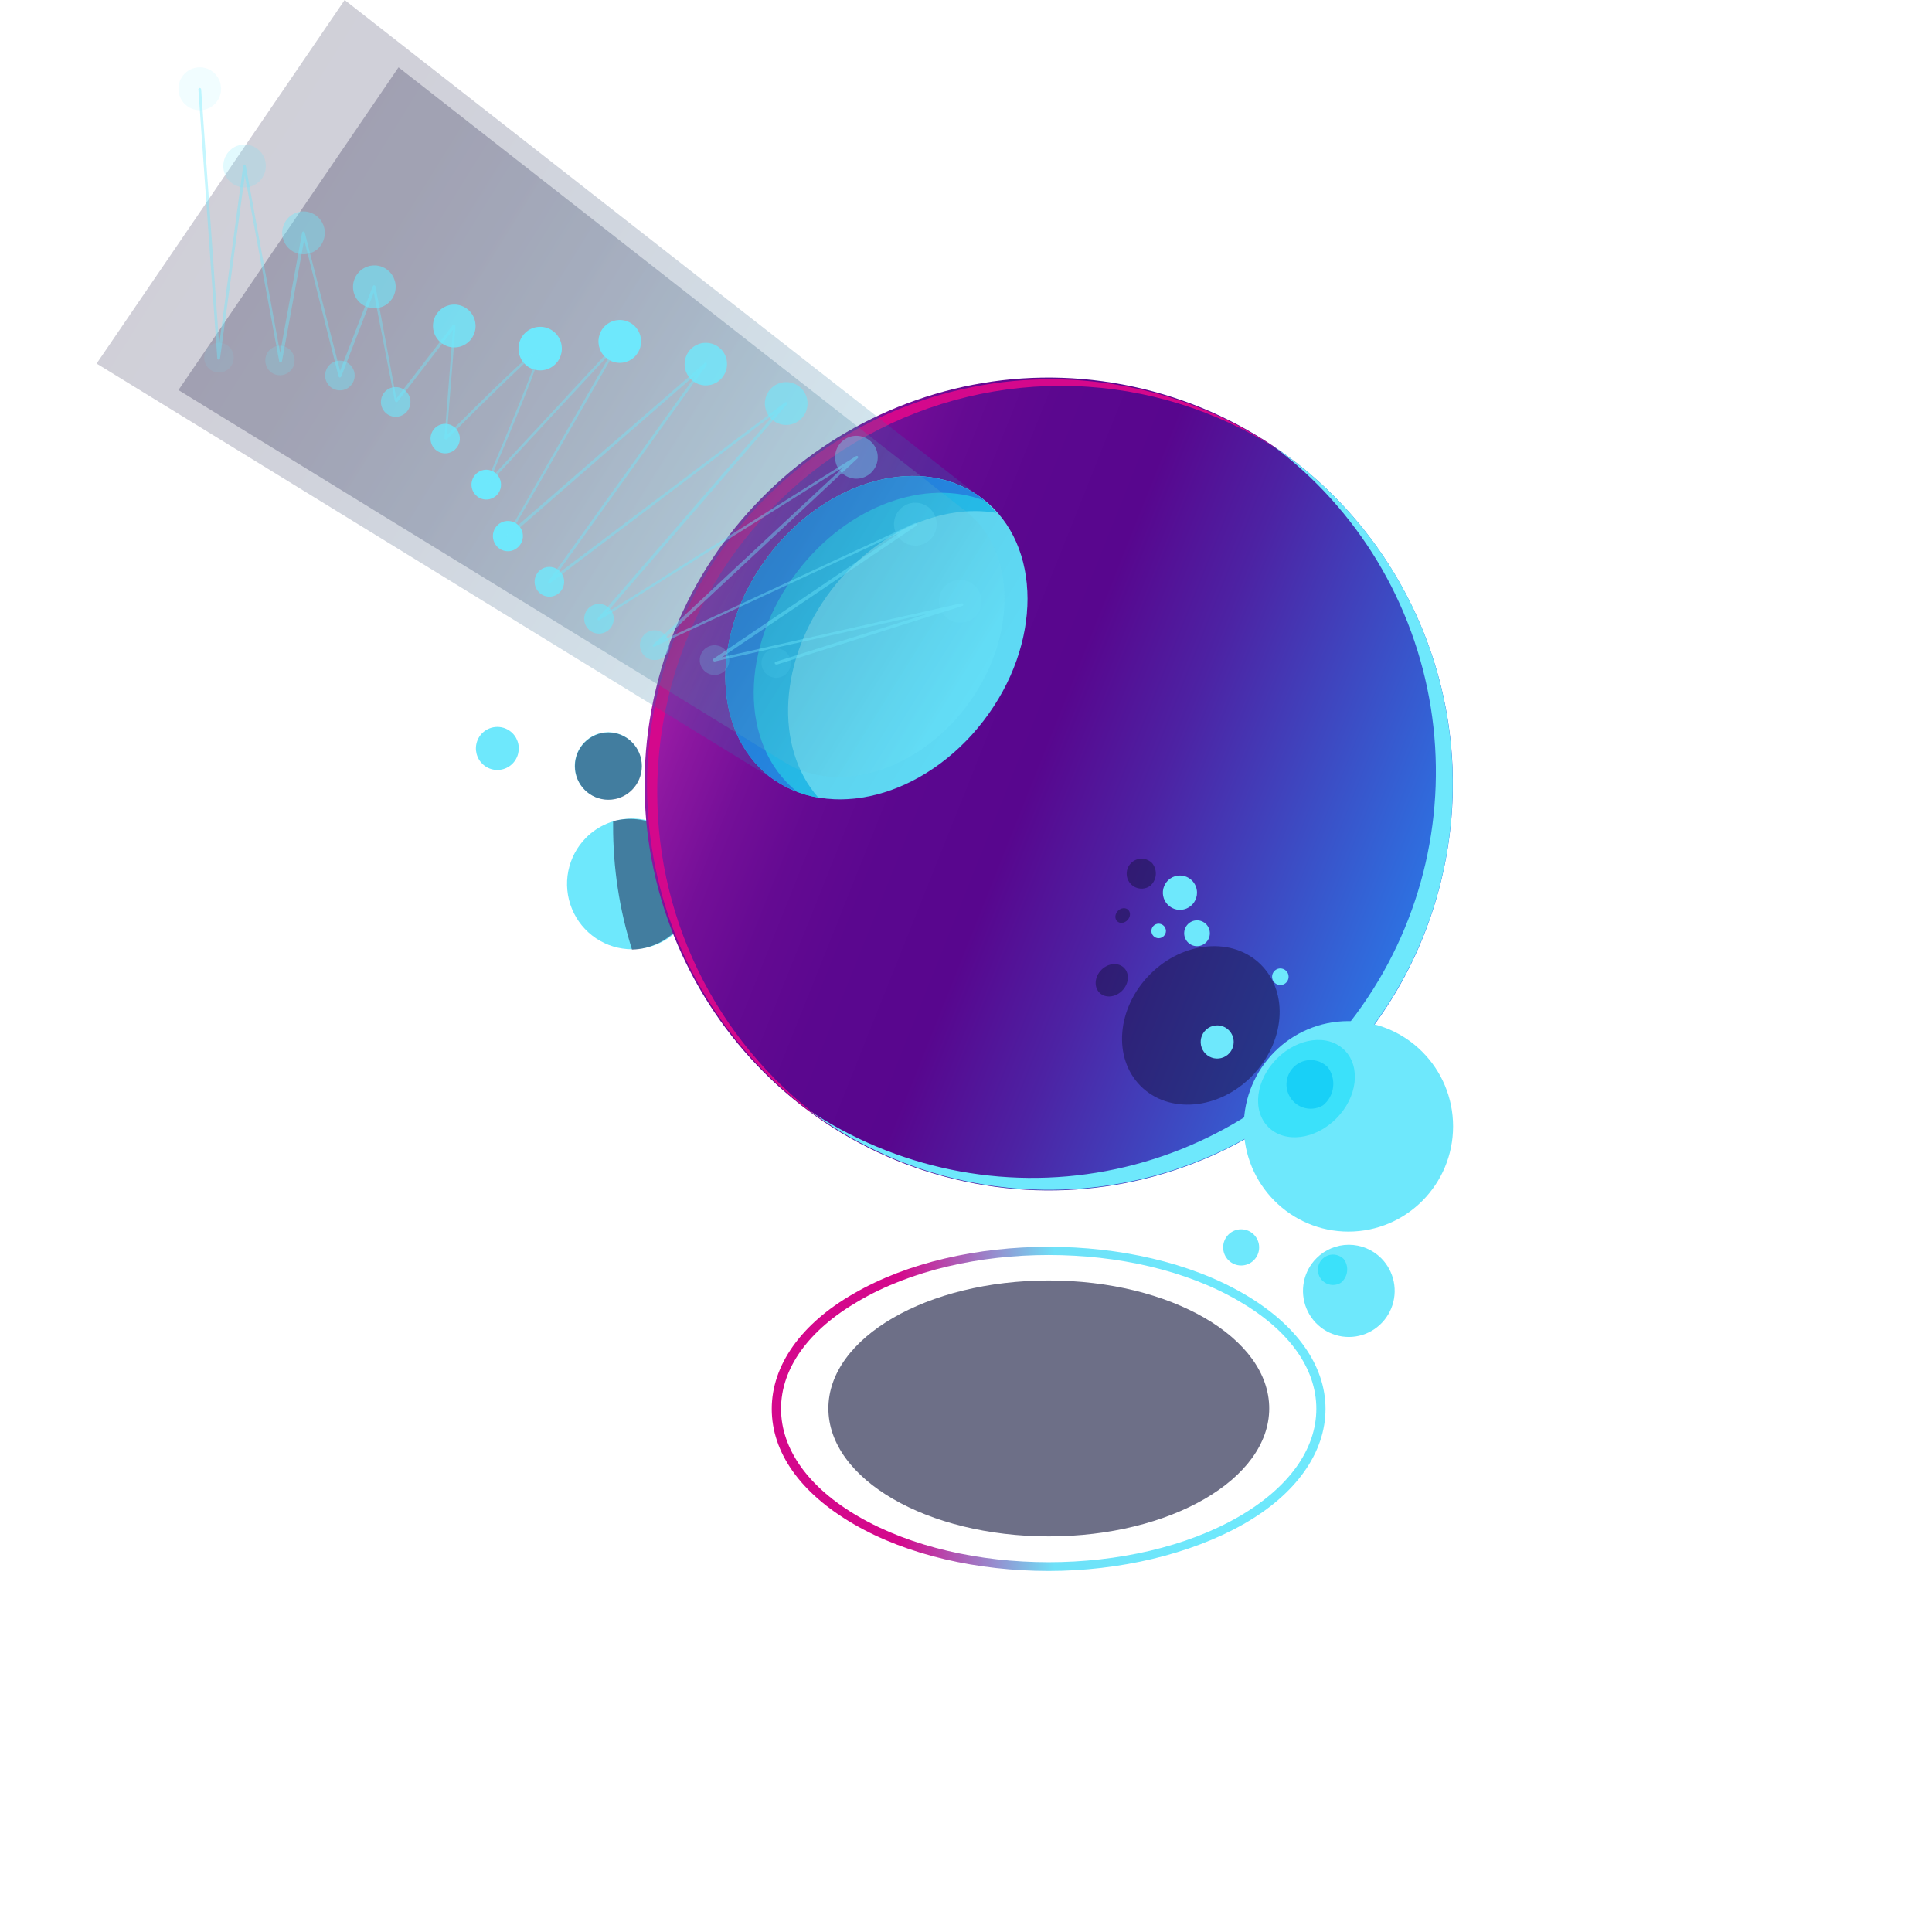 <svg width="360" height="360" viewBox="0 0 360 360" fill="none" xmlns="http://www.w3.org/2000/svg">
<path d="M126.311 156.072C128.011 157.773 129.17 159.943 129.642 162.307C130.113 164.671 129.877 167.122 128.962 169.351C128.047 171.58 126.495 173.485 124.502 174.826C122.509 176.167 120.165 176.882 117.768 176.882C115.37 176.882 113.026 176.167 111.034 174.826C109.041 173.485 107.489 171.58 106.574 169.351C105.659 167.122 105.422 164.671 105.894 162.307C106.366 159.943 107.525 157.773 109.224 156.072C111.494 153.8 114.566 152.524 117.768 152.524C120.97 152.524 124.042 153.8 126.311 156.072Z" fill="#6EE8FC"/>
<path opacity="0.5" d="M117.768 176.95C119.478 176.899 121.157 176.485 122.696 175.735C124.235 174.984 125.599 173.915 126.697 172.596C127.795 171.277 128.603 169.74 129.068 168.084C129.532 166.429 129.643 164.693 129.392 162.992C129.142 161.29 128.536 159.661 127.614 158.212C126.692 156.764 125.476 155.527 124.044 154.586C122.613 153.644 121 153.017 119.311 152.748C117.621 152.478 115.894 152.571 114.244 153.021C114.244 153.279 114.244 153.537 114.244 153.773C114.216 161.636 115.405 169.455 117.768 176.95Z" fill="#161242"/>
<path d="M117.746 138.286C118.619 139.164 119.212 140.281 119.453 141.498C119.693 142.714 119.57 143.975 119.098 145.121C118.626 146.267 117.826 147.247 116.801 147.936C115.775 148.625 114.569 148.993 113.336 148.993C112.102 148.993 110.897 148.625 109.871 147.936C108.845 147.247 108.046 146.267 107.574 145.121C107.102 143.975 106.978 142.714 107.219 141.498C107.459 140.281 108.053 139.164 108.925 138.286C109.501 137.699 110.188 137.232 110.945 136.913C111.702 136.595 112.515 136.431 113.336 136.431C114.157 136.431 114.969 136.595 115.726 136.913C116.484 137.232 117.17 137.699 117.746 138.286Z" fill="#6EE8FC"/>
<path opacity="0.5" d="M113.368 149.026C116.812 149.026 119.605 146.218 119.605 142.754C119.605 139.29 116.812 136.482 113.368 136.482C109.923 136.482 107.131 139.29 107.131 142.754C107.131 146.218 109.923 149.026 113.368 149.026Z" fill="#161242"/>
<path d="M95.49 136.611C96.05 137.172 96.432 137.888 96.587 138.667C96.743 139.447 96.664 140.255 96.362 140.99C96.061 141.725 95.549 142.353 94.891 142.795C94.234 143.237 93.462 143.473 92.671 143.473C91.88 143.473 91.108 143.237 90.451 142.795C89.793 142.353 89.281 141.725 88.98 140.99C88.678 140.255 88.599 139.447 88.755 138.667C88.91 137.888 89.292 137.172 89.852 136.611C90.603 135.866 91.616 135.448 92.671 135.448C93.726 135.448 94.739 135.866 95.49 136.611Z" fill="#6EE8FC"/>
<path d="M268.631 163.753C278.331 123.09 253.416 82.218 212.982 72.463C172.547 62.708 131.905 87.764 122.205 128.427C112.505 169.09 137.42 209.962 177.855 219.717C218.289 229.472 258.931 204.416 268.631 163.753Z" fill="url(#paint0_linear_291_1132)"/>
<path opacity="0.6" d="M195.429 286.282C218.113 286.282 236.502 275.607 236.502 262.439C236.502 249.271 218.113 238.597 195.429 238.597C172.745 238.597 154.356 249.271 154.356 262.439C154.356 275.607 172.745 286.282 195.429 286.282Z" fill="#0C0F38"/>
<path d="M195.408 292.726C182.272 292.726 169.115 289.826 159.097 284.005C149.08 278.184 143.804 270.623 143.804 262.525C143.804 254.427 149.23 246.673 159.076 241.045C179.111 229.403 211.683 229.425 231.697 241.045C241.564 246.759 246.99 254.427 246.99 262.525C246.99 270.623 241.564 278.399 231.697 284.005C221.829 289.611 208.586 292.726 195.408 292.726ZM195.408 233.85C182.592 233.85 169.777 236.685 159.973 242.442C150.661 247.833 145.535 254.964 145.535 262.504C145.535 270.043 150.661 277.196 159.973 282.587C179.517 293.928 211.235 293.928 230.864 282.587C240.155 277.196 245.281 270.064 245.281 262.504C245.281 254.943 240.155 247.833 230.864 242.442C221.039 236.685 208.223 233.85 195.408 233.85Z" fill="url(#paint1_linear_291_1132)"/>
<path d="M122.467 147.587C122.456 134.022 126.074 120.703 132.941 109.027C139.807 97.35 149.671 87.746 161.497 81.221C173.323 74.696 186.677 71.49 200.159 71.938C213.64 72.387 226.754 76.474 238.126 83.771C229.894 78.142 220.635 74.212 210.882 72.207C201.13 70.203 191.079 70.164 181.312 72.093C171.545 74.023 162.255 77.882 153.981 83.447C145.708 89.011 138.614 96.172 133.111 104.513C127.608 112.855 123.806 122.211 121.924 132.041C120.042 141.87 120.118 151.978 122.147 161.777C124.177 171.577 128.12 180.875 133.747 189.131C139.375 197.388 146.576 204.44 154.932 209.878C144.906 202.919 136.712 193.613 131.057 182.761C125.401 171.91 122.453 159.839 122.467 147.587Z" fill="#D4088C"/>
<path d="M237.207 83.084C252.956 94.859 263.508 112.355 266.612 131.842C269.716 151.329 265.127 171.265 253.824 187.398C242.521 203.531 225.397 214.585 206.105 218.203C186.813 221.82 166.879 217.716 150.554 206.764C158.614 212.79 167.791 217.132 177.546 219.535C187.301 221.938 197.435 222.353 207.352 220.756C217.269 219.158 226.767 215.58 235.288 210.233C243.808 204.886 251.178 197.878 256.962 189.621C262.747 181.365 266.829 172.027 268.969 162.159C271.109 152.291 271.263 142.092 269.422 132.163C267.581 122.235 263.782 112.777 258.25 104.348C252.717 95.918 245.562 88.688 237.207 83.084Z" fill="#6EE8FC"/>
<path d="M183.25 134.32C194.22 120.057 194.187 101.552 183.176 92.988C172.166 84.424 154.347 89.043 143.377 103.307C132.408 117.57 132.441 136.075 143.451 144.639C154.462 153.204 172.28 148.584 183.25 134.32Z" fill="#6DE0F6"/>
<path d="M154.997 109.826C163.284 99.086 175.458 93.802 185.668 95.563C184.912 94.645 184.075 93.797 183.169 93.029C172.169 84.437 154.356 89.076 143.377 103.339C132.399 117.601 132.442 136.117 143.377 144.687C146.052 146.733 149.183 148.089 152.498 148.64C144.253 139.339 144.979 122.842 154.997 109.826Z" fill="#25BFEC"/>
<path d="M148.674 106.368C158.094 94.124 172.554 89.055 183.425 93.286C183.319 93.286 183.276 93.115 183.169 93.029C172.169 84.437 154.356 89.076 143.377 103.339C132.399 117.601 132.442 136.117 143.377 144.687C144.914 145.854 146.612 146.788 148.418 147.458C137.738 138.802 137.738 120.523 148.674 106.368Z" fill="#267FE5"/>
<path opacity="0.5" d="M233.213 200.578C227.019 206.828 217.771 207.601 212.538 202.36C207.305 197.119 208.095 187.776 214.289 181.547C220.483 175.317 229.753 174.523 234.986 179.785C240.219 185.048 239.429 194.306 233.213 200.578Z" fill="#161242"/>
<path opacity="0.5" d="M214.289 165.093C213.856 165.394 213.346 165.564 212.821 165.585C212.295 165.606 211.774 165.476 211.318 165.21C210.863 164.944 210.492 164.554 210.249 164.085C210.006 163.615 209.901 163.086 209.945 162.558C209.99 162.031 210.183 161.527 210.501 161.106C210.819 160.684 211.25 160.362 211.744 160.178C212.237 159.993 212.772 159.953 213.287 160.063C213.802 160.173 214.276 160.427 214.652 160.797C214.911 161.102 215.108 161.456 215.23 161.838C215.352 162.219 215.397 162.622 215.364 163.021C215.33 163.421 215.217 163.81 215.033 164.166C214.848 164.521 214.596 164.837 214.289 165.093Z" fill="#161242"/>
<path opacity="0.5" d="M209.093 184.602C210.361 183.327 210.523 181.423 209.456 180.349C208.388 179.275 206.495 179.439 205.227 180.714C203.959 181.989 203.797 183.893 204.864 184.966C205.932 186.04 207.825 185.877 209.093 184.602Z" fill="#161242"/>
<path opacity="0.5" d="M210.069 171.476C210.645 170.898 210.719 170.034 210.235 169.547C209.751 169.061 208.893 169.136 208.317 169.715C207.742 170.293 207.667 171.157 208.151 171.643C208.635 172.13 209.494 172.055 210.069 171.476Z" fill="#161242"/>
<path d="M229.881 194.134C229.885 194.747 229.708 195.348 229.372 195.86C229.035 196.372 228.555 196.772 227.992 197.009C227.429 197.245 226.809 197.308 226.211 197.19C225.612 197.071 225.062 196.776 224.631 196.342C224.199 195.908 223.906 195.355 223.788 194.753C223.67 194.151 223.732 193.528 223.968 192.962C224.203 192.395 224.601 191.913 225.11 191.574C225.619 191.236 226.217 191.058 226.827 191.062C227.635 191.068 228.409 191.393 228.98 191.968C229.552 192.543 229.875 193.321 229.881 194.134Z" fill="#6EE8FC"/>
<path d="M240.112 181.998C240.112 182.303 240.022 182.602 239.853 182.857C239.684 183.111 239.444 183.309 239.163 183.426C238.882 183.543 238.573 183.574 238.274 183.514C237.976 183.455 237.702 183.307 237.487 183.091C237.272 182.875 237.125 182.599 237.066 182.299C237.007 181.999 237.037 181.688 237.153 181.406C237.27 181.123 237.467 180.882 237.72 180.712C237.973 180.542 238.27 180.451 238.574 180.451C238.982 180.451 239.373 180.614 239.662 180.904C239.95 181.194 240.112 181.587 240.112 181.998Z" fill="#6EE8FC"/>
<path d="M223.046 166.339C223.046 166.972 222.86 167.591 222.51 168.117C222.16 168.643 221.663 169.054 221.082 169.296C220.5 169.538 219.86 169.601 219.243 169.478C218.626 169.354 218.059 169.05 217.613 168.602C217.168 168.154 216.865 167.584 216.742 166.963C216.62 166.342 216.683 165.699 216.924 165.114C217.164 164.529 217.572 164.029 218.096 163.678C218.619 163.326 219.234 163.138 219.864 163.138C220.708 163.138 221.517 163.476 222.114 164.076C222.711 164.676 223.046 165.49 223.046 166.339Z" fill="#6EE8FC"/>
<path d="M217.258 173.47C217.252 173.831 217.106 174.175 216.85 174.428C216.594 174.682 216.25 174.823 215.891 174.823C215.534 174.823 215.192 174.681 214.939 174.427C214.687 174.173 214.545 173.829 214.545 173.47C214.545 173.111 214.687 172.767 214.939 172.513C215.192 172.259 215.534 172.117 215.891 172.117C216.25 172.117 216.594 172.259 216.85 172.512C217.106 172.765 217.252 173.109 217.258 173.47Z" fill="#6EE8FC"/>
<path d="M223.046 176.305C224.367 176.305 225.438 175.228 225.438 173.9C225.438 172.571 224.367 171.494 223.046 171.494C221.725 171.494 220.654 172.571 220.654 173.9C220.654 175.228 221.725 176.305 223.046 176.305Z" fill="#6EE8FC"/>
<path d="M251.261 229.489C262.031 229.489 270.762 220.709 270.762 209.878C270.762 199.047 262.031 190.267 251.261 190.267C240.492 190.267 231.761 199.047 231.761 209.878C231.761 220.709 240.492 229.489 251.261 229.489Z" fill="#6EE8FC"/>
<path d="M248.997 208.418C245.067 212.37 239.407 213.079 236.331 210.007C233.256 206.936 233.982 201.222 237.912 197.27C241.842 193.317 247.502 192.609 250.557 195.702C253.611 198.795 252.927 204.465 248.997 208.418Z" fill="#3BE1FA"/>
<path d="M246.541 205.948C245.817 206.384 244.985 206.607 244.14 206.591C243.296 206.575 242.473 206.32 241.765 205.857C241.058 205.393 240.494 204.739 240.138 203.969C239.782 203.199 239.649 202.343 239.753 201.501C239.857 200.658 240.195 199.861 240.727 199.202C241.26 198.543 241.965 198.047 242.764 197.772C243.563 197.497 244.423 197.453 245.246 197.645C246.068 197.837 246.82 198.258 247.417 198.859C248.215 199.924 248.569 201.259 248.406 202.582C248.242 203.904 247.574 205.112 246.541 205.948Z" fill="#18D0F7"/>
<path d="M257.349 234.43C258.552 235.628 259.373 237.159 259.71 238.828C260.046 240.496 259.881 242.228 259.237 243.803C258.593 245.378 257.498 246.724 256.091 247.672C254.684 248.62 253.029 249.126 251.336 249.126C249.643 249.126 247.988 248.62 246.581 247.672C245.174 246.724 244.08 245.378 243.435 243.803C242.791 242.228 242.627 240.496 242.963 238.828C243.299 237.159 244.121 235.628 245.324 234.43C246.923 232.836 249.084 231.942 251.336 231.942C253.588 231.942 255.749 232.836 257.349 234.43Z" fill="#6EE8FC"/>
<path d="M231.269 235.804C233.121 235.804 234.623 234.294 234.623 232.432C234.623 230.57 233.121 229.06 231.269 229.06C229.417 229.06 227.916 230.57 227.916 232.432C227.916 234.294 229.417 235.804 231.269 235.804Z" fill="#6EE8FC"/>
<path d="M249.852 239.026C249.399 239.302 248.879 239.445 248.35 239.438C247.821 239.43 247.305 239.274 246.86 238.985C246.416 238.697 246.061 238.288 245.836 237.807C245.611 237.325 245.526 236.789 245.59 236.261C245.653 235.733 245.864 235.233 246.196 234.82C246.529 234.406 246.971 234.095 247.471 233.922C247.971 233.749 248.51 233.72 249.025 233.841C249.541 233.961 250.012 234.224 250.386 234.601C250.886 235.264 251.11 236.097 251.011 236.923C250.911 237.749 250.495 238.503 249.852 239.026Z" fill="#3BE1FA"/>
<path style="mix-blend-mode:lighten" opacity="0.2" d="M183.169 93.029L182.656 92.685L64.221 0L18 67.747L145.492 146.062C156.556 152.656 172.917 147.78 183.233 134.377C194.233 120.115 194.19 101.599 183.169 93.029Z" fill="url(#paint2_linear_291_1132)"/>
<path style="mix-blend-mode:lighten" opacity="0.25" d="M179.816 95.112C179.666 94.983 179.495 94.897 179.346 94.79L74.26 12.544L33.25 72.687L146.453 142.196C156.278 148.038 170.802 143.699 179.944 131.8C189.619 119.127 189.577 102.716 179.816 95.112Z" fill="url(#paint3_linear_291_1132)"/>
<path d="M115.931 59.649C115.15 59.56 114.359 59.707 113.661 60.07C112.962 60.433 112.386 60.996 112.006 61.688C111.626 62.381 111.459 63.171 111.526 63.959C111.593 64.747 111.891 65.497 112.382 66.115C112.874 66.732 113.536 67.189 114.286 67.428C115.036 67.667 115.839 67.676 116.594 67.455C117.349 67.234 118.022 66.793 118.528 66.188C119.033 65.582 119.348 64.839 119.434 64.052C119.548 63.002 119.243 61.949 118.587 61.123C117.93 60.298 116.975 59.768 115.931 59.649Z" fill="#6EE8FC"/>
<path opacity="0.8" d="M132.698 64.052C131.953 63.818 131.156 63.811 130.407 64.032C129.658 64.253 128.991 64.692 128.49 65.293C127.989 65.895 127.676 66.632 127.591 67.412C127.506 68.192 127.653 68.98 128.012 69.677C128.372 70.373 128.929 70.947 129.612 71.326C130.295 71.704 131.075 71.871 131.853 71.805C132.63 71.739 133.371 71.442 133.981 70.953C134.592 70.464 135.044 69.805 135.282 69.057C135.444 68.558 135.506 68.032 135.463 67.508C135.42 66.985 135.274 66.476 135.034 66.01C134.793 65.544 134.463 65.131 134.062 64.795C133.661 64.459 133.197 64.206 132.698 64.052Z" fill="#6EE8FC"/>
<path opacity="0.6" d="M148.418 71.699C147.73 71.316 146.944 71.146 146.16 71.213C145.376 71.279 144.63 71.577 144.015 72.071C143.4 72.564 142.944 73.23 142.706 73.984C142.468 74.738 142.458 75.546 142.676 76.305C142.895 77.065 143.334 77.743 143.936 78.252C144.538 78.761 145.276 79.079 146.058 79.165C146.84 79.251 147.63 79.103 148.328 78.737C149.025 78.372 149.599 77.806 149.977 77.112C150.23 76.654 150.39 76.15 150.448 75.63C150.506 75.11 150.462 74.583 150.317 74.08C150.172 73.577 149.929 73.107 149.604 72.699C149.278 72.29 148.875 71.951 148.418 71.699Z" fill="#6EE8FC"/>
<path opacity="0.4" d="M162.152 82.16C161.553 81.647 160.815 81.324 160.033 81.233C159.251 81.141 158.46 81.286 157.76 81.648C157.06 82.01 156.482 82.572 156.101 83.265C155.719 83.957 155.551 84.748 155.617 85.537C155.683 86.326 155.981 87.077 156.472 87.695C156.964 88.314 157.627 88.772 158.377 89.01C159.128 89.249 159.932 89.258 160.687 89.037C161.443 88.815 162.116 88.373 162.622 87.766C162.957 87.367 163.212 86.906 163.37 86.408C163.528 85.91 163.587 85.386 163.543 84.865C163.5 84.344 163.354 83.837 163.115 83.373C162.877 82.909 162.549 82.497 162.152 82.16Z" fill="#6EE8FC"/>
<path opacity="0.2" d="M173.664 95.177C173.174 94.558 172.512 94.1 171.763 93.86C171.014 93.62 170.211 93.609 169.455 93.829C168.7 94.048 168.026 94.488 167.52 95.093C167.013 95.698 166.696 96.44 166.609 97.226C166.523 98.012 166.67 98.806 167.032 99.508C167.394 100.21 167.955 100.788 168.644 101.169C169.334 101.549 170.119 101.716 170.903 101.647C171.686 101.579 172.432 101.278 173.045 100.783C173.865 100.121 174.39 99.159 174.506 98.108C174.622 97.058 174.32 96.003 173.664 95.177Z" fill="#6EE8FC"/>
<path opacity="0.1" d="M182.891 112.103C182.904 111.312 182.683 110.535 182.256 109.87C181.829 109.206 181.216 108.684 180.493 108.37C179.771 108.057 178.973 107.966 178.199 108.109C177.426 108.253 176.712 108.624 176.148 109.176C175.584 109.727 175.196 110.435 175.033 111.209C174.87 111.983 174.938 112.788 175.23 113.522C175.523 114.257 176.025 114.887 176.674 115.335C177.323 115.782 178.089 116.025 178.876 116.033C179.397 116.042 179.914 115.947 180.398 115.754C180.882 115.56 181.323 115.273 181.696 114.908C182.069 114.542 182.367 114.107 182.572 113.625C182.777 113.144 182.886 112.626 182.891 112.103Z" fill="#6EE8FC"/>
<path d="M100.211 68.993C101.004 69.081 101.805 68.931 102.514 68.562C103.222 68.192 103.806 67.62 104.191 66.917C104.576 66.214 104.745 65.412 104.677 64.612C104.609 63.812 104.307 63.051 103.809 62.424C103.311 61.797 102.639 61.332 101.878 61.089C101.118 60.846 100.303 60.835 99.536 61.057C98.769 61.28 98.085 61.726 97.57 62.34C97.055 62.953 96.733 63.706 96.644 64.504C96.582 65.034 96.625 65.573 96.771 66.086C96.917 66.6 97.163 67.08 97.495 67.498C97.826 67.915 98.237 68.263 98.704 68.519C99.17 68.776 99.682 68.937 100.211 68.993Z" fill="#6EE8FC"/>
<path opacity="0.8" d="M83.423 64.546C84.171 64.791 84.975 64.805 85.732 64.589C86.489 64.373 87.165 63.936 87.675 63.333C88.184 62.73 88.504 61.988 88.594 61.202C88.684 60.416 88.54 59.62 88.179 58.917C87.819 58.213 87.259 57.633 86.57 57.25C85.882 56.867 85.096 56.698 84.311 56.765C83.527 56.832 82.781 57.132 82.166 57.626C81.551 58.12 81.097 58.787 80.859 59.542C80.549 60.547 80.644 61.635 81.123 62.571C81.603 63.507 82.428 64.217 83.423 64.546Z" fill="#6EE8FC"/>
<path opacity="0.6" d="M67.83 56.943C68.519 57.326 69.304 57.496 70.088 57.429C70.872 57.363 71.619 57.065 72.234 56.571C72.849 56.078 73.304 55.412 73.542 54.658C73.781 53.904 73.791 53.096 73.572 52.337C73.353 51.577 72.915 50.899 72.313 50.39C71.711 49.881 70.972 49.563 70.19 49.477C69.408 49.391 68.618 49.539 67.921 49.905C67.223 50.27 66.649 50.836 66.271 51.53C66.019 51.988 65.859 52.492 65.8 53.012C65.742 53.532 65.787 54.059 65.932 54.562C66.077 55.065 66.319 55.535 66.645 55.943C66.971 56.352 67.374 56.691 67.83 56.943Z" fill="#6EE8FC"/>
<path opacity="0.4" d="M53.99 46.439C54.59 46.95 55.327 47.27 56.108 47.359C56.889 47.448 57.678 47.302 58.377 46.94C59.075 46.577 59.651 46.015 60.032 45.323C60.412 44.632 60.58 43.842 60.514 43.054C60.449 42.267 60.152 41.517 59.662 40.899C59.172 40.281 58.511 39.823 57.763 39.582C57.014 39.342 56.211 39.331 55.456 39.55C54.701 39.769 54.027 40.208 53.52 40.812C52.841 41.621 52.509 42.668 52.597 43.723C52.685 44.778 53.186 45.755 53.99 46.439Z" fill="#6EE8FC"/>
<path opacity="0.2" d="M42.456 33.401C42.944 34.021 43.604 34.481 44.352 34.724C45.101 34.966 45.904 34.98 46.66 34.763C47.416 34.546 48.091 34.109 48.599 33.506C49.108 32.904 49.428 32.163 49.517 31.377C49.607 30.592 49.463 29.797 49.104 29.094C48.744 28.391 48.185 27.811 47.498 27.427C46.811 27.044 46.026 26.874 45.242 26.939C44.459 27.005 43.712 27.302 43.097 27.795C42.279 28.457 41.752 29.416 41.633 30.466C41.513 31.515 41.809 32.569 42.456 33.401Z" fill="#6EE8FC"/>
<path opacity="0.1" d="M33.25 16.475C33.238 17.266 33.459 18.043 33.886 18.707C34.312 19.372 34.926 19.894 35.648 20.207C36.37 20.521 37.169 20.612 37.943 20.468C38.716 20.325 39.43 19.954 39.994 19.402C40.557 18.85 40.945 18.143 41.109 17.369C41.272 16.595 41.203 15.79 40.911 15.055C40.619 14.321 40.117 13.69 39.468 13.243C38.819 12.796 38.052 12.553 37.266 12.544C36.216 12.533 35.204 12.94 34.452 13.676C33.699 14.413 33.267 15.419 33.25 16.475Z" fill="#6EE8FC"/>
<path d="M92.885 88.754C93.192 89.209 93.357 89.745 93.361 90.294C93.364 90.843 93.205 91.381 92.904 91.839C92.603 92.298 92.173 92.656 91.669 92.868C91.165 93.08 90.61 93.136 90.074 93.03C89.538 92.924 89.046 92.661 88.659 92.272C88.272 91.884 88.009 91.389 87.903 90.85C87.797 90.312 87.852 89.753 88.062 89.246C88.272 88.739 88.627 88.306 89.083 88.002C89.381 87.8 89.716 87.659 90.069 87.587C90.422 87.515 90.786 87.514 91.139 87.584C91.492 87.654 91.828 87.793 92.128 87.994C92.427 88.195 92.685 88.453 92.885 88.754Z" fill="#6EE8FC"/>
<path opacity="0.8" d="M84.896 79.797C85.276 80.183 85.533 80.673 85.636 81.205C85.739 81.738 85.683 82.289 85.476 82.79C85.268 83.29 84.918 83.718 84.469 84.019C84.02 84.32 83.492 84.48 82.953 84.48C82.413 84.48 81.886 84.32 81.437 84.019C80.988 83.718 80.638 83.29 80.43 82.79C80.222 82.289 80.166 81.738 80.269 81.205C80.372 80.673 80.63 80.183 81.009 79.797C81.263 79.539 81.566 79.334 81.9 79.193C82.233 79.053 82.591 78.981 82.953 78.981C83.314 78.981 83.672 79.053 84.006 79.193C84.339 79.334 84.642 79.539 84.896 79.797Z" fill="#6EE8FC"/>
<path opacity="0.6" d="M75.242 72.58C75.698 72.882 76.055 73.313 76.268 73.819C76.48 74.324 76.538 74.882 76.434 75.421C76.331 75.96 76.07 76.457 75.686 76.847C75.301 77.237 74.811 77.503 74.275 77.612C73.74 77.721 73.185 77.667 72.68 77.458C72.175 77.249 71.743 76.894 71.439 76.437C71.136 75.981 70.974 75.444 70.974 74.895C70.974 74.346 71.136 73.809 71.44 73.353C71.845 72.746 72.471 72.325 73.183 72.18C73.895 72.035 74.635 72.179 75.242 72.58Z" fill="#6EE8FC"/>
<path opacity="0.4" d="M64.37 67.403C64.875 67.609 65.308 67.961 65.614 68.415C65.921 68.868 66.086 69.403 66.09 69.951C66.094 70.499 65.936 71.036 65.637 71.494C65.337 71.952 64.909 72.31 64.407 72.523C63.905 72.737 63.352 72.796 62.816 72.692C62.281 72.589 61.788 72.329 61.4 71.944C61.012 71.559 60.746 71.067 60.636 70.531C60.526 69.994 60.577 69.436 60.782 68.928C61.057 68.248 61.589 67.705 62.262 67.419C62.935 67.133 63.693 67.127 64.37 67.403Z" fill="#6EE8FC"/>
<path opacity="0.2" d="M52.708 64.482C53.238 64.591 53.724 64.855 54.105 65.241C54.485 65.627 54.743 66.118 54.846 66.652C54.95 67.185 54.893 67.738 54.684 68.239C54.475 68.74 54.123 69.168 53.672 69.469C53.221 69.769 52.692 69.928 52.152 69.926C51.611 69.923 51.083 69.76 50.635 69.456C50.187 69.153 49.838 68.722 49.633 68.219C49.428 67.716 49.376 67.163 49.483 66.63C49.554 66.276 49.695 65.939 49.895 65.64C50.096 65.34 50.354 65.083 50.653 64.884C50.953 64.684 51.288 64.546 51.641 64.477C51.994 64.408 52.356 64.41 52.708 64.482Z" fill="#6EE8FC"/>
<path opacity="0.1" d="M39.487 64.203C39.966 63.942 40.512 63.83 41.054 63.881C41.596 63.932 42.112 64.144 42.535 64.489C42.958 64.834 43.269 65.298 43.43 65.821C43.591 66.344 43.594 66.904 43.439 67.429C43.284 67.954 42.978 68.421 42.559 68.772C42.139 69.122 41.627 69.339 41.085 69.396C40.543 69.453 39.996 69.347 39.514 69.092C39.032 68.837 38.636 68.443 38.377 67.962C38.033 67.314 37.958 66.557 38.165 65.853C38.373 65.15 38.848 64.557 39.487 64.203Z" fill="#6EE8FC"/>
<path d="M92.329 101.47C92.016 101.01 91.847 100.466 91.842 99.908C91.837 99.351 91.997 98.804 92.301 98.338C92.606 97.872 93.041 97.507 93.552 97.29C94.063 97.074 94.626 97.014 95.171 97.12C95.715 97.226 96.216 97.492 96.61 97.885C97.004 98.278 97.273 98.779 97.382 99.326C97.492 99.873 97.438 100.44 97.227 100.956C97.015 101.471 96.656 101.912 96.195 102.222C95.894 102.432 95.553 102.579 95.194 102.655C94.835 102.73 94.465 102.733 94.105 102.663C93.745 102.593 93.403 102.452 93.097 102.247C92.793 102.042 92.531 101.778 92.329 101.47Z" fill="#6EE8FC"/>
<path opacity="0.8" d="M100.424 110.363C100.038 109.976 99.774 109.482 99.667 108.944C99.559 108.406 99.613 107.849 99.821 107.341C100.029 106.834 100.382 106.401 100.836 106.096C101.289 105.791 101.822 105.628 102.368 105.628C102.913 105.628 103.447 105.791 103.9 106.096C104.353 106.401 104.707 106.834 104.915 107.341C105.123 107.849 105.177 108.406 105.069 108.944C104.962 109.482 104.698 109.976 104.312 110.363C104.057 110.621 103.755 110.826 103.421 110.966C103.087 111.107 102.73 111.179 102.368 111.179C102.006 111.179 101.649 111.107 101.315 110.966C100.981 110.826 100.679 110.621 100.424 110.363Z" fill="#6EE8FC"/>
<path opacity="0.6" d="M110.079 117.601C109.625 117.298 109.272 116.866 109.062 116.36C108.853 115.854 108.798 115.297 108.903 114.76C109.008 114.222 109.27 113.728 109.654 113.34C110.039 112.952 110.529 112.687 111.063 112.579C111.597 112.471 112.151 112.525 112.655 112.733C113.159 112.942 113.59 113.296 113.893 113.75C114.197 114.205 114.36 114.74 114.362 115.288C114.363 115.836 114.203 116.372 113.902 116.828C113.701 117.132 113.444 117.392 113.143 117.595C112.842 117.799 112.505 117.94 112.15 118.012C111.795 118.084 111.429 118.085 111.073 118.014C110.718 117.944 110.38 117.803 110.079 117.601Z" fill="#6EE8FC"/>
<path opacity="0.4" d="M120.95 122.778C120.445 122.57 120.013 122.217 119.708 121.762C119.404 121.307 119.24 120.771 119.238 120.222C119.236 119.674 119.396 119.137 119.698 118.68C120 118.223 120.43 117.867 120.934 117.656C121.437 117.445 121.992 117.389 122.527 117.495C123.062 117.601 123.554 117.865 123.94 118.252C124.326 118.64 124.589 119.134 124.696 119.672C124.802 120.21 124.748 120.768 124.539 121.274C124.403 121.611 124.202 121.918 123.947 122.176C123.693 122.435 123.39 122.64 123.057 122.779C122.723 122.919 122.365 122.991 122.003 122.991C121.642 122.991 121.284 122.918 120.95 122.778Z" fill="#6EE8FC"/>
<path opacity="0.2" d="M132.612 125.721C132.076 125.615 131.583 125.352 131.196 124.963C130.809 124.575 130.545 124.08 130.439 123.541C130.332 123.002 130.388 122.443 130.598 121.935C130.809 121.428 131.164 120.995 131.62 120.691C132.076 120.388 132.611 120.227 133.158 120.231C133.704 120.234 134.238 120.401 134.69 120.71C135.142 121.018 135.493 121.456 135.697 121.966C135.901 122.475 135.95 123.035 135.837 123.573C135.688 124.285 135.266 124.91 134.663 125.312C134.059 125.714 133.323 125.861 132.612 125.721Z" fill="#6EE8FC"/>
<path opacity="0.1" d="M145.919 125.979C145.443 126.235 144.902 126.344 144.365 126.292C143.827 126.239 143.317 126.028 142.899 125.685C142.481 125.341 142.173 124.881 142.014 124.362C141.856 123.843 141.854 123.288 142.009 122.768C142.163 122.247 142.468 121.785 142.883 121.438C143.299 121.092 143.807 120.877 144.344 120.82C144.881 120.764 145.423 120.869 145.901 121.122C146.379 121.375 146.772 121.764 147.03 122.241C147.202 122.56 147.31 122.909 147.347 123.27C147.385 123.63 147.351 123.995 147.248 124.342C147.144 124.69 146.974 125.013 146.746 125.294C146.518 125.575 146.237 125.807 145.919 125.979Z" fill="#6EE8FC"/>
<path opacity="0.4" d="M144.616 123.809C144.548 123.809 144.483 123.782 144.435 123.734C144.387 123.685 144.36 123.62 144.36 123.551C144.36 123.483 144.387 123.417 144.435 123.369C144.483 123.321 144.548 123.294 144.616 123.294L173.301 114.229L133.21 123.251C133.181 123.261 133.15 123.265 133.119 123.263C133.088 123.261 133.057 123.252 133.03 123.238C133.002 123.224 132.977 123.205 132.957 123.181C132.936 123.157 132.921 123.13 132.911 123.1C132.875 123.055 132.855 122.998 132.855 122.939C132.855 122.881 132.875 122.824 132.911 122.778L167.662 99.258L122.018 120.458C121.973 120.495 121.916 120.515 121.858 120.515C121.8 120.515 121.743 120.495 121.698 120.458C121.656 120.411 121.633 120.35 121.633 120.286C121.633 120.223 121.656 120.162 121.698 120.115L157.282 86.95L111.745 115.518C111.694 115.553 111.635 115.572 111.574 115.572C111.513 115.572 111.453 115.553 111.403 115.518C111.361 115.471 111.338 115.409 111.338 115.346C111.338 115.283 111.361 115.221 111.403 115.174L144.573 76.876L102.518 108.644C102.471 108.687 102.41 108.71 102.347 108.71C102.284 108.71 102.223 108.687 102.176 108.644C102.138 108.595 102.117 108.535 102.117 108.473C102.117 108.41 102.138 108.35 102.176 108.301L129.942 69.53L94.807 100.095C94.761 100.131 94.704 100.15 94.645 100.149C94.587 100.148 94.531 100.127 94.486 100.09C94.441 100.052 94.41 100 94.399 99.943C94.387 99.885 94.396 99.825 94.422 99.773L114.115 65.406L90.877 90.408C90.831 90.445 90.775 90.465 90.717 90.465C90.658 90.465 90.602 90.445 90.556 90.408C90.523 90.361 90.506 90.305 90.506 90.247C90.506 90.189 90.523 90.133 90.556 90.086C94.38 81.129 99.912 67.747 100.488 65.298C98.566 66.673 89.382 75.695 83.252 81.838C83.21 81.865 83.162 81.879 83.113 81.879C83.064 81.879 83.015 81.865 82.974 81.838C82.923 81.819 82.881 81.782 82.854 81.736C82.826 81.689 82.816 81.634 82.825 81.58L84.405 61.432L74.046 74.9C74.005 74.927 73.956 74.941 73.907 74.941C73.858 74.941 73.81 74.927 73.768 74.9C73.723 74.885 73.683 74.86 73.649 74.826C73.616 74.793 73.591 74.752 73.576 74.706L69.646 54.516L63.58 70.174C63.555 70.222 63.519 70.263 63.474 70.293C63.429 70.323 63.377 70.341 63.324 70.346C63.27 70.34 63.219 70.319 63.178 70.285C63.136 70.25 63.105 70.204 63.089 70.153L56.681 44.699L52.538 67.339C52.527 67.4 52.496 67.455 52.449 67.494C52.402 67.533 52.342 67.555 52.281 67.554C52.22 67.555 52.16 67.533 52.114 67.494C52.066 67.455 52.035 67.4 52.025 67.339L45.617 32.671L41.004 66.781C40.987 66.844 40.951 66.9 40.901 66.942C40.852 66.984 40.791 67.01 40.726 67.017C40.695 67.017 40.664 67.011 40.636 66.999C40.608 66.987 40.582 66.969 40.56 66.948C40.538 66.926 40.521 66.9 40.509 66.871C40.497 66.842 40.491 66.811 40.491 66.781L36.967 16.668C36.964 16.634 36.968 16.6 36.978 16.568C36.988 16.535 37.005 16.505 37.026 16.48C37.048 16.453 37.075 16.432 37.105 16.417C37.135 16.401 37.168 16.392 37.202 16.389C37.269 16.388 37.333 16.412 37.384 16.455C37.435 16.498 37.469 16.559 37.479 16.625L40.833 64.224L45.318 30.888C45.318 30.857 45.324 30.826 45.336 30.797C45.348 30.769 45.365 30.743 45.387 30.721C45.409 30.699 45.435 30.681 45.463 30.669C45.492 30.658 45.522 30.652 45.553 30.652C45.611 30.656 45.665 30.679 45.708 30.718C45.75 30.757 45.779 30.809 45.788 30.866L52.196 65.749L56.297 43.325C56.31 43.271 56.34 43.224 56.383 43.189C56.425 43.154 56.477 43.134 56.532 43.131C56.589 43.133 56.644 43.152 56.69 43.187C56.736 43.222 56.77 43.27 56.788 43.325L63.367 69.1L69.475 53.334C69.498 53.28 69.536 53.234 69.586 53.203C69.636 53.172 69.694 53.158 69.753 53.162C69.805 53.173 69.853 53.2 69.891 53.238C69.929 53.276 69.955 53.324 69.966 53.377L73.854 74.255L84.405 60.551C84.449 60.52 84.501 60.503 84.555 60.503C84.608 60.503 84.66 60.52 84.704 60.551C84.758 60.574 84.804 60.613 84.835 60.663C84.865 60.713 84.879 60.772 84.875 60.831L83.252 81.129C90.856 73.525 99.784 64.783 100.659 64.783C100.737 64.813 100.803 64.865 100.852 64.933C101.257 65.771 94.828 81.15 91.454 89.098L115.226 63.494C115.276 63.459 115.336 63.44 115.397 63.44C115.458 63.44 115.518 63.459 115.568 63.494C115.606 63.543 115.627 63.604 115.627 63.666C115.627 63.728 115.606 63.789 115.568 63.838L95.49 98.764L131.331 67.64C131.378 67.597 131.439 67.574 131.502 67.574C131.565 67.574 131.626 67.597 131.672 67.64C131.712 67.692 131.734 67.756 131.734 67.822C131.734 67.888 131.712 67.952 131.672 68.005L103.564 107.205L146.282 74.986C146.329 74.943 146.39 74.92 146.453 74.92C146.516 74.92 146.577 74.943 146.624 74.986C146.648 75.01 146.667 75.038 146.68 75.069C146.693 75.101 146.699 75.134 146.699 75.168C146.699 75.202 146.693 75.236 146.68 75.267C146.667 75.298 146.648 75.327 146.624 75.351L112.983 114.208L159.482 85.017C159.534 84.977 159.598 84.955 159.663 84.955C159.729 84.955 159.793 84.977 159.845 85.017C159.887 85.064 159.91 85.125 159.91 85.189C159.91 85.252 159.887 85.313 159.845 85.36L123.535 119.277L170.46 97.475C170.52 97.445 170.589 97.439 170.653 97.459C170.717 97.479 170.77 97.523 170.802 97.582C170.84 97.631 170.861 97.692 170.861 97.754C170.861 97.817 170.84 97.877 170.802 97.926L134.492 122.477L179.175 112.403C179.24 112.39 179.307 112.403 179.363 112.439C179.419 112.475 179.459 112.532 179.474 112.597C179.484 112.629 179.487 112.663 179.484 112.697C179.481 112.731 179.471 112.763 179.455 112.793C179.439 112.823 179.418 112.85 179.391 112.871C179.365 112.893 179.335 112.909 179.303 112.919L144.766 123.831L144.616 123.809Z" fill="#6EE8FC"/>
<defs>
<linearGradient id="paint0_linear_291_1132" x1="125.199" y1="117.707" x2="265.19" y2="173.631" gradientUnits="userSpaceOnUse">
<stop stop-color="#A31FA9"/>
<stop offset="0.07" stop-color="#8B17A0"/>
<stop offset="0.15" stop-color="#740F98"/>
<stop offset="0.24" stop-color="#640A92"/>
<stop offset="0.34" stop-color="#5B078F"/>
<stop offset="0.48" stop-color="#58068E"/>
<stop offset="0.63" stop-color="#4D22A3"/>
<stop offset="0.94" stop-color="#3168DA"/>
<stop offset="1" stop-color="#2C75E4"/>
</linearGradient>
<linearGradient id="paint1_linear_291_1132" x1="143.847" y1="262.418" x2="247.032" y2="262.418" gradientUnits="userSpaceOnUse">
<stop stop-color="#D4088C"/>
<stop offset="0.23" stop-color="#D4088C"/>
<stop offset="0.51" stop-color="#6EE1F8"/>
<stop offset="0.78" stop-color="#6EE8FC"/>
<stop offset="1" stop-color="#6EE8FC"/>
</linearGradient>
<linearGradient id="paint2_linear_291_1132" x1="187.014" y1="125.764" x2="39.534" y2="33.934" gradientUnits="userSpaceOnUse">
<stop offset="0.01" stop-color="#25BFEC"/>
<stop offset="0.05" stop-color="#24B4E1"/>
<stop offset="0.22" stop-color="#1F83B0"/>
<stop offset="0.39" stop-color="#1B5A86"/>
<stop offset="0.56" stop-color="#173A66"/>
<stop offset="0.72" stop-color="#152350"/>
<stop offset="0.87" stop-color="#131642"/>
<stop offset="1" stop-color="#13113D"/>
</linearGradient>
<linearGradient id="paint3_linear_291_1132" x1="183.212" y1="124.153" x2="52.359" y2="42.657" gradientUnits="userSpaceOnUse">
<stop offset="0.01" stop-color="#70E8FC"/>
<stop offset="0.15" stop-color="#5AB5CF"/>
<stop offset="0.3" stop-color="#4584A3"/>
<stop offset="0.46" stop-color="#335A7E"/>
<stop offset="0.6" stop-color="#253A62"/>
<stop offset="0.75" stop-color="#1B244D"/>
<stop offset="0.88" stop-color="#151641"/>
<stop offset="1" stop-color="#13113D"/>
</linearGradient>
</defs>
</svg>

